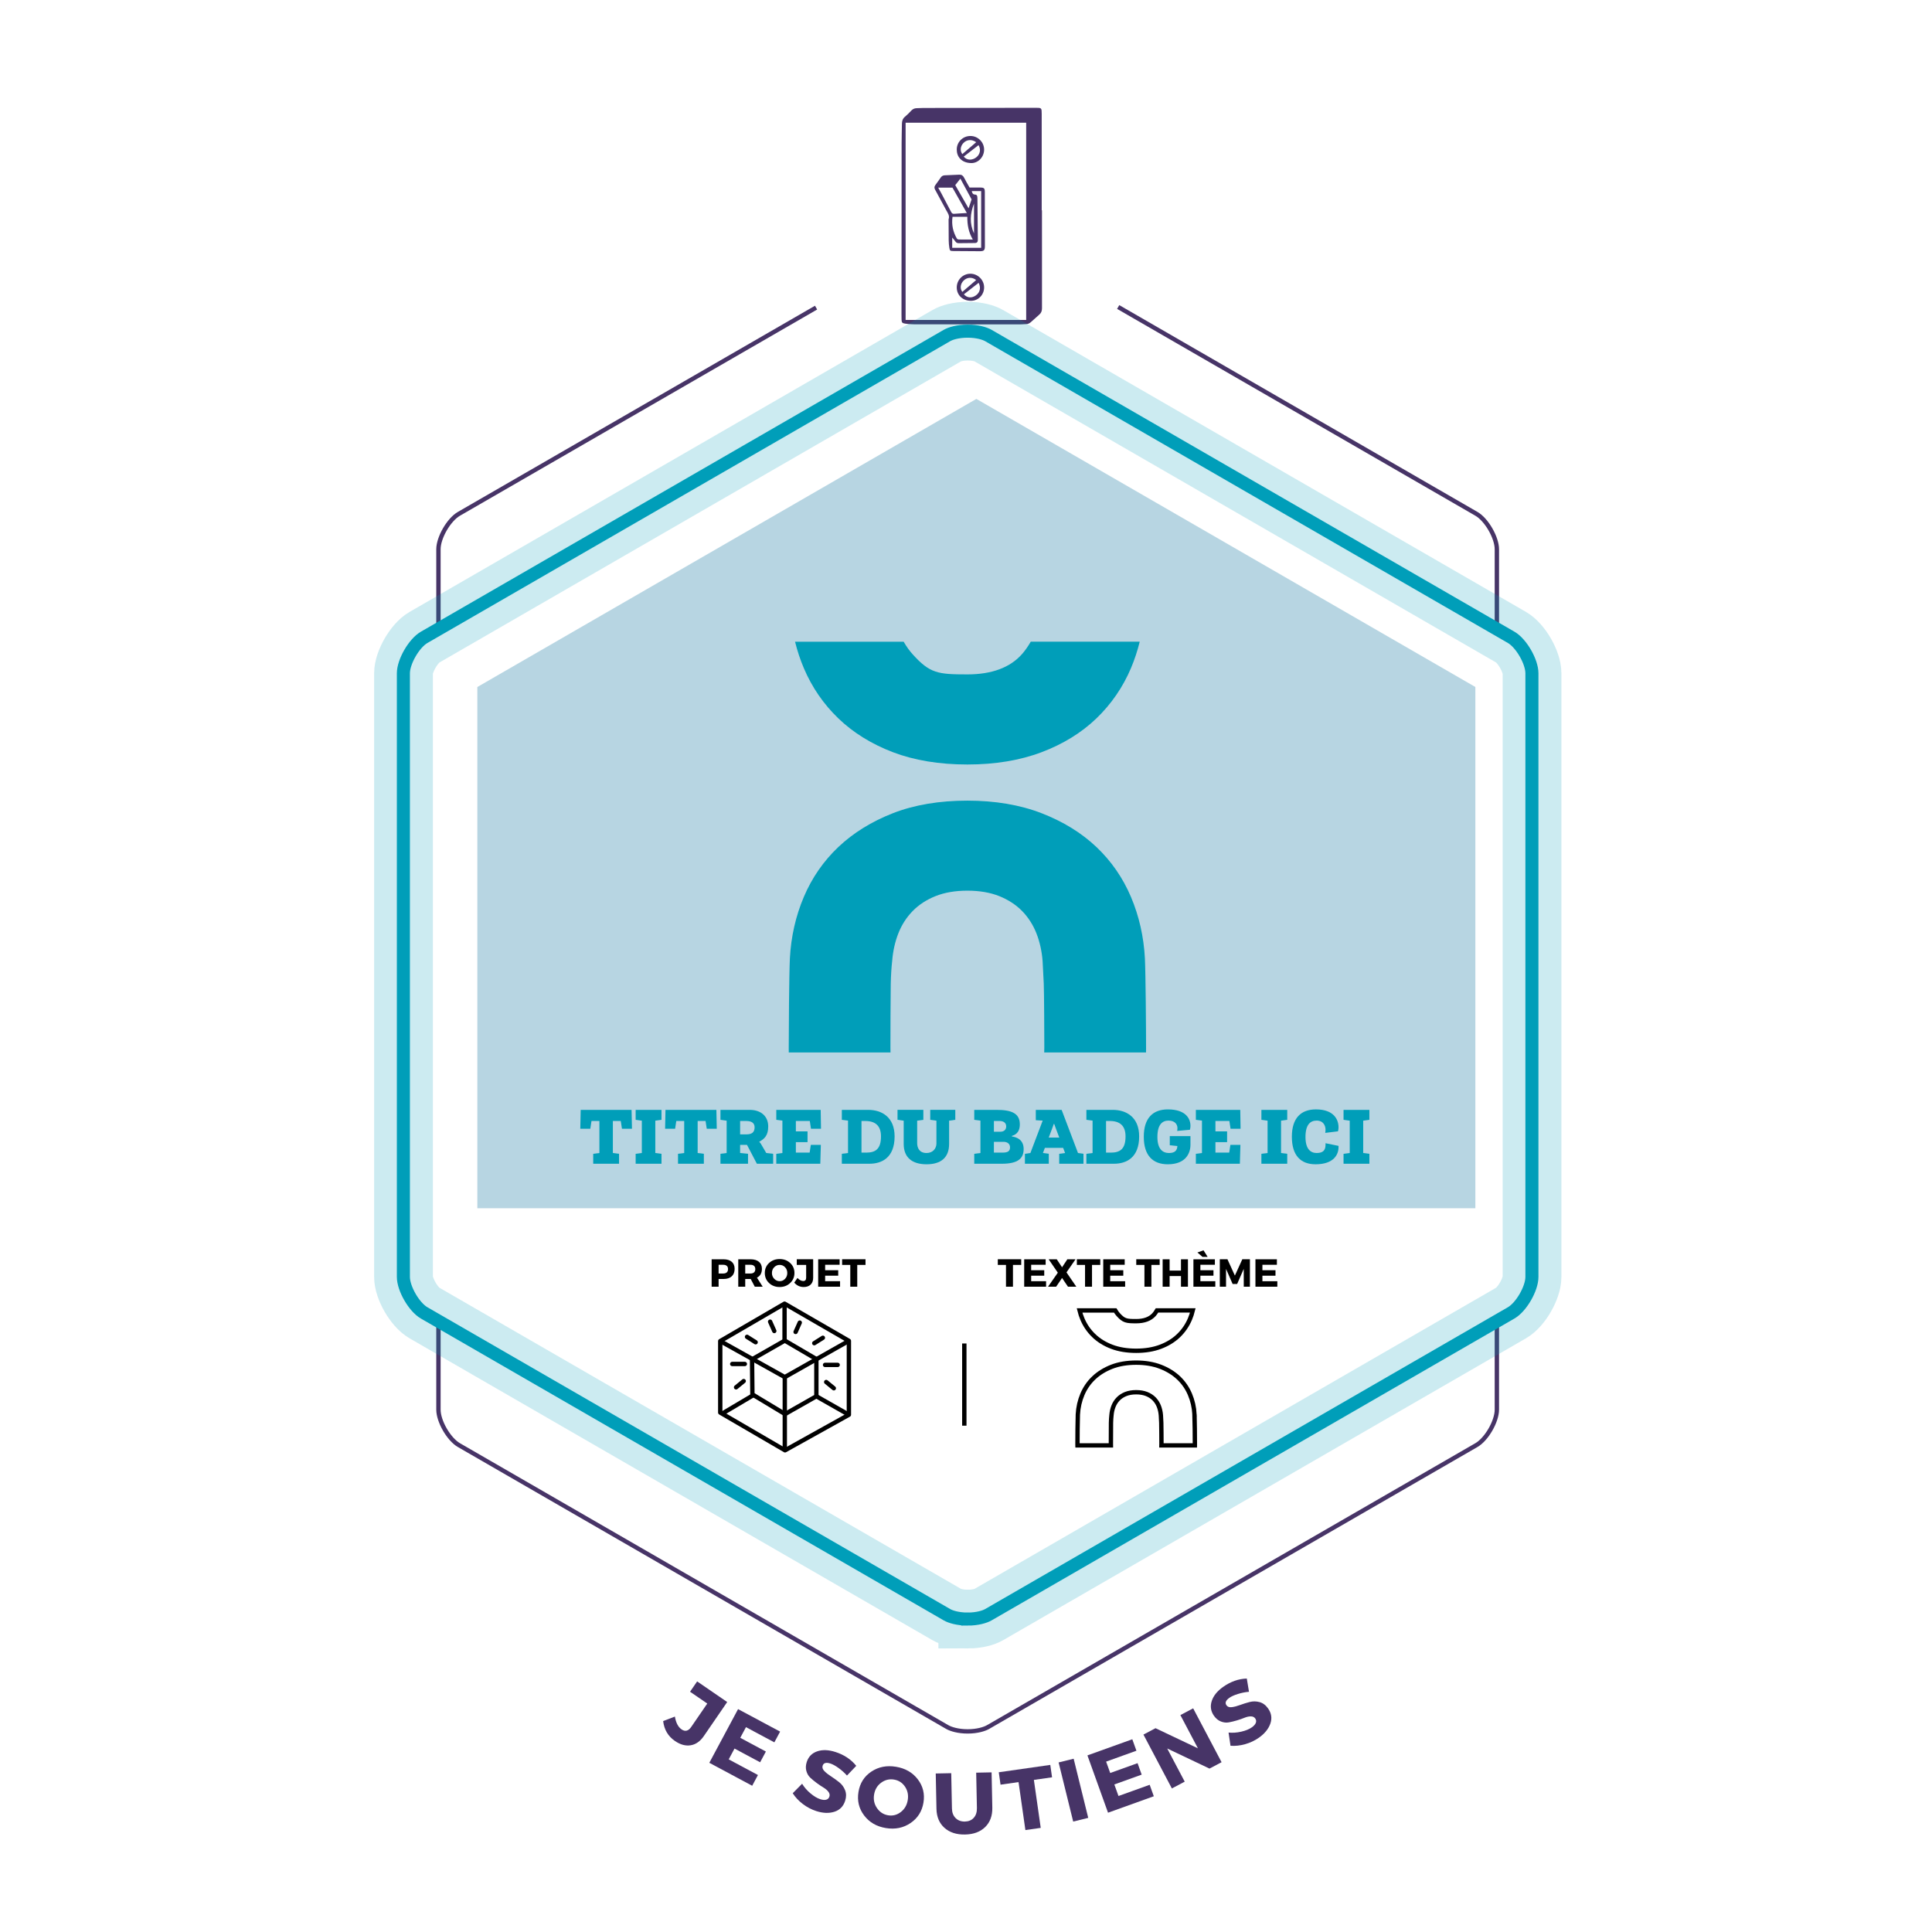 <?xml version="1.0" encoding="UTF-8" standalone="no"?>
<svg xmlns:dc="http://purl.org/dc/elements/1.1/"
  xmlns:cc="http://creativecommons.org/ns#"
  xmlns:rdf="http://www.w3.org/1999/02/22-rdf-syntax-ns#"
  xmlns:svg="http://www.w3.org/2000/svg"
  xmlns="http://www.w3.org/2000/svg"
  xmlns:xlink="http://www.w3.org/1999/xlink" version="1.1" x="0px" y="0px" width="100%" height="100%" viewBox="0 0 888.189 888.189" enable-background="new 0 0 850.394 841.89" xml:space="preserve" id="svg2303">
  <defs id="defs2307">
    <linearGradient y2="116.817" x2="420.564" y1="116.817" x1="257.767" gradientUnits="userSpaceOnUse" id="SVGID_1_">
      <stop id="stop2215" style="stop-color:#FFFFFF" offset="0" />
      <stop id="stop2217" style="stop-color:#8D7D9F" offset="0.452" />
      <stop id="stop2219" style="stop-color:#473467" offset="1" />
    </linearGradient>
    <linearGradient gradientTransform="matrix(-1,0,0,1,1066.576,0)" y2="116.817" x2="634.81" y1="116.817" x1="472.013" gradientUnits="userSpaceOnUse" id="SVGID_2_">
      <stop id="stop2224" style="stop-color:#FFFFFF" offset="0" />
      <stop id="stop2226" style="stop-color:#8D7D9F" offset="0.452" />
      <stop id="stop2228" style="stop-color:#473467" offset="1" />
    </linearGradient>
    <clipPath id="SVGID_2_-4">
      <use height="100%" width="100%" y="0" x="0" xlink:href="#SVGID_1_-0" overflow="visible" id="use122" />
    </clipPath>
    <clipPath id="SVGID_4_">
      <use height="100%" width="100%" y="0" x="0" xlink:href="#SVGID_3_" overflow="visible" id="use132" />
    </clipPath>
    <path id="SVGID_1_-0" d="m 404.664,50.394 c 1.172,3.438 3.039,6.252 4.836,8.439 l -19.805,17.313 c -3.164,-1.836 -6.135,-4.258 -8.674,-7.969 l -13.156,3.746 c 0,0 -1.5,20.816 0.125,20.816 1.625,0 20.75,-1.5 22,-1.5 1.25,0 37.625,-22.125 37.625,-22.125 l 13.875,-38 c 0,0 -0.625,-12.084 -1,-12.291 -0.375,-0.209 -36.375,17.006 -36.375,17.006 z" />
    <path id="SVGID_3_" d="m 453.475,81.825 c 1.949,-1.783 5.014,-5.445 6.551,-8.467 l 18.717,21.805 0.957,1.021 c -2.836,3.092 -6.361,5.285 -9.527,6.563 l 4.693,17.242 13.125,9.75 0.375,-10.625 c 0,0 -5.125,-47.875 -5.375,-48.25 -0.25,-0.375 -24.334,-23.75 -24.334,-23.75 0,0 -13.166,1.125 -13.166,1.5 0,0.375 -9.506,10 -9.506,10 l 5.662,19.625 z" />
    <clipPath id="SVGID_2_-4-8">
      <use id="use122-9" overflow="visible" xlink:href="#SVGID_1_-0" x="0" y="0" width="100%" height="100%" />
    </clipPath>
    <clipPath id="SVGID_4_-4">
      <use id="use132-1" overflow="visible" xlink:href="#SVGID_3_" x="0" y="0" width="100%" height="100%" />
    </clipPath>
    <path d="m 404.664,50.394 c 1.172,3.438 3.039,6.252 4.836,8.439 l -19.805,17.313 c -3.164,-1.836 -6.135,-4.258 -8.674,-7.969 l -13.156,3.746 c 0,0 -1.5,20.816 0.125,20.816 1.625,0 20.75,-1.5 22,-1.5 1.25,0 37.625,-22.125 37.625,-22.125 l 13.875,-38 c 0,0 -0.625,-12.084 -1,-12.291 -0.375,-0.209 -36.375,17.006 -36.375,17.006 z" id="path300" />
    <path d="m 453.475,81.825 c 1.949,-1.783 5.014,-5.445 6.551,-8.467 l 18.717,21.805 0.957,1.021 c -2.836,3.092 -6.361,5.285 -9.527,6.563 l 4.693,17.242 13.125,9.75 0.375,-10.625 c 0,0 -5.125,-47.875 -5.375,-48.25 -0.25,-0.375 -24.334,-23.75 -24.334,-23.75 0,0 -13.166,1.125 -13.166,1.5 0,0.375 -9.506,10 -9.506,10 l 5.662,19.625 z" id="path307" />
    <linearGradient y2="34.083" x2="419.225" y1="34.083" x1="256.428" gradientUnits="userSpaceOnUse" id="SVGID_1_-1" gradientTransform="translate(-0.529,-24.95)">
      <stop id="stop95" style="stop-color:#FFFFFF" offset="0" />
      <stop id="stop97" style="stop-color:#8D7D9F" offset="0.452" />
      <stop id="stop99" style="stop-color:#473467" offset="1" />
    </linearGradient>
    <linearGradient gradientTransform="matrix(-1,0,0,1,1066.047,-24.95)" y2="34.083" x2="636.148" y1="34.083" x1="473.352" gradientUnits="userSpaceOnUse" id="SVGID_2_-1">
      <stop id="stop104" style="stop-color:#FFFFFF" offset="0" />
      <stop id="stop106" style="stop-color:#8D7D9F" offset="0.452" />
      <stop id="stop108" style="stop-color:#473467" offset="1" />
    </linearGradient>
    <linearGradient gradientTransform="translate(-0.529,-24.95)" id="SVGID_1_-1-5" gradientUnits="userSpaceOnUse" x1="256.428" y1="34.083" x2="419.225" y2="34.083">
      <stop offset="0" style="stop-color:#FFFFFF" id="stop95-6" />
      <stop offset="0.452" style="stop-color:#8D7D9F" id="stop97-9" />
      <stop offset="1" style="stop-color:#473467" id="stop99-4" />
    </linearGradient>
    <linearGradient id="SVGID_2_-1-0" gradientUnits="userSpaceOnUse" x1="473.352" y1="34.083" x2="636.148" y2="34.083" gradientTransform="matrix(-1,0,0,1,1066.047,-24.95)">
      <stop offset="0" style="stop-color:#FFFFFF" id="stop104-4" />
      <stop offset="0.452" style="stop-color:#8D7D9F" id="stop106-9" />
      <stop offset="1" style="stop-color:#473467" id="stop108-8" />
    </linearGradient>
    <linearGradient gradientTransform="translate(0,-6)" id="SVGID_1_-6" gradientUnits="userSpaceOnUse" x1="275.5" y1="42.818" x2="438.297" y2="42.818">
      <stop offset="0" style="stop-color:#FFFFFF" id="stop111" />
      <stop offset="0.452" style="stop-color:#8D7D9F" id="stop113" />
      <stop offset="1" style="stop-color:#473467" id="stop115" />
    </linearGradient>
    <linearGradient id="SVGID_2_-2" gradientUnits="userSpaceOnUse" x1="482.625" y1="42.818" x2="645.422" y2="42.818" gradientTransform="matrix(-1,0,0,1,1094.923,-6)">
      <stop offset="0" style="stop-color:#FFFFFF" id="stop120" />
      <stop offset="0.452" style="stop-color:#8D7D9F" id="stop122" />
      <stop offset="1" style="stop-color:#473467" id="stop124" />
    </linearGradient>
    <linearGradient y2="42.818" x2="438.297" y1="42.818" x1="275.5" gradientUnits="userSpaceOnUse" id="SVGID_1_-6-5" gradientTransform="translate(0,-6)">
      <stop id="stop111-4" style="stop-color:#FFFFFF" offset="0" />
      <stop id="stop113-6" style="stop-color:#8D7D9F" offset="0.452" />
      <stop id="stop115-2" style="stop-color:#473467" offset="1" />
    </linearGradient>
    <linearGradient gradientTransform="matrix(-1,0,0,1,1094.923,-6)" y2="42.818" x2="645.422" y1="42.818" x1="482.625" gradientUnits="userSpaceOnUse" id="SVGID_2_-2-4">
      <stop id="stop120-0" style="stop-color:#FFFFFF" offset="0" />
      <stop id="stop122-0" style="stop-color:#8D7D9F" offset="0.452" />
      <stop id="stop124-0" style="stop-color:#473467" offset="1" />
    </linearGradient>
  </defs>
  <g id="layer26" style="display:inline">
    <g transform="translate(17.858,36)" style="display:inline" id="texte_posture">
      <g id="g22">
        <path id="path2" d="m 316.454,746.466 -10.729,15.632 c -1.675,2.441 -3.689,3.855 -6.043,4.246 -2.354,0.39 -4.773,-0.269 -7.258,-1.974 -3.144,-2.158 -4.948,-5.208 -5.412,-9.149 l 5.397,-2.068 c 0.472,2.848 1.5,4.814 3.083,5.9 1.648,1.132 3.122,0.752 4.42,-1.139 l 7.379,-10.751 -7.915,-5.433 3.26,-4.749 z" fill="#473467" />
        <path id="path4" d="m 338.131,765.004 -13.047,-6.986 -2.625,4.9 11.777,6.309 -2.644,4.936 -11.777,-6.307 -2.663,4.971 13.435,7.195 -2.644,4.938 -19.711,-10.558 13.219,-24.683 19.323,10.35 z" fill="#473467" />
        <path id="path6" d="m 366.232,769.438 c 3.984,1.286 7.167,3.406 9.548,6.361 l -4.259,4.467 c -1.134,-1.262 -2.416,-2.412 -3.847,-3.448 -1.431,-1.036 -2.691,-1.731 -3.782,-2.083 -1.955,-0.631 -3.141,-0.299 -3.559,0.995 -0.27,0.837 -0.006,1.665 0.796,2.484 0.8,0.819 1.832,1.636 3.097,2.45 1.264,0.814 2.504,1.705 3.719,2.672 1.215,0.967 2.116,2.189 2.704,3.668 0.587,1.479 0.595,3.106 0.021,4.883 -0.828,2.563 -2.476,4.238 -4.943,5.023 -2.468,0.787 -5.249,0.681 -8.346,-0.318 -2.207,-0.713 -4.268,-1.799 -6.178,-3.256 -1.912,-1.458 -3.454,-3.104 -4.626,-4.94 l 4.31,-4.366 c 0.968,1.602 2.245,3.071 3.83,4.409 1.586,1.339 3.089,2.237 4.51,2.696 1.091,0.352 2.005,0.43 2.741,0.233 0.736,-0.197 1.228,-0.676 1.473,-1.438 0.237,-0.735 0.087,-1.464 -0.45,-2.185 -0.539,-0.72 -1.289,-1.367 -2.252,-1.945 -0.963,-0.576 -1.987,-1.265 -3.074,-2.064 -1.087,-0.799 -2.073,-1.607 -2.957,-2.426 -0.886,-0.818 -1.507,-1.866 -1.864,-3.145 -0.358,-1.278 -0.3,-2.653 0.176,-4.125 0.786,-2.437 2.386,-4.07 4.798,-4.903 2.412,-0.832 5.217,-0.733 8.414,0.301 z" fill="#473467" />
        <path id="path8" d="m 394.035,776.225 c 4.289,0.707 7.634,2.631 10.035,5.77 2.4,3.141 3.271,6.709 2.611,10.709 -0.664,4.025 -2.647,7.158 -5.948,9.396 -3.303,2.239 -7.084,3.007 -11.347,2.304 -4.263,-0.703 -7.592,-2.638 -9.988,-5.804 -2.397,-3.165 -3.261,-6.773 -2.593,-10.826 0.664,-4.025 2.637,-7.132 5.916,-9.32 3.281,-2.19 7.052,-2.933 11.314,-2.229 z m -0.89,5.892 c -2.158,-0.355 -4.129,0.124 -5.913,1.438 -1.784,1.314 -2.867,3.129 -3.249,5.443 -0.382,2.316 0.065,4.396 1.342,6.242 1.277,1.846 2.98,2.943 5.111,3.296 2.132,0.352 4.071,-0.146 5.82,-1.493 1.749,-1.346 2.815,-3.177 3.197,-5.492 0.382,-2.314 -0.042,-4.379 -1.27,-6.189 -1.228,-1.811 -2.908,-2.893 -5.038,-3.245 z" fill="#473467" />
        <path id="path10" d="m 438.002,778.799 0.33,16.236 c 0.075,3.706 -1.012,6.669 -3.26,8.889 -2.249,2.219 -5.333,3.369 -9.252,3.448 -3.946,0.08 -7.107,-0.942 -9.484,-3.067 -2.377,-2.126 -3.603,-5.041 -3.679,-8.748 l -0.33,-16.236 7.119,-0.145 0.33,16.236 c 0.038,1.867 0.607,3.342 1.71,4.426 1.103,1.086 2.52,1.609 4.253,1.574 1.706,-0.035 3.062,-0.608 4.065,-1.723 1.004,-1.113 1.487,-2.617 1.449,-4.51 l -0.33,-16.237 z" fill="#473467" />
        <path id="path12" d="m 465.797,781.073 -8.355,1.193 3.149,22.056 -7.048,1.007 -3.15,-22.056 -8.276,1.182 -0.813,-5.702 23.68,-3.382 z" fill="#473467" />
        <path id="path14" d="m 482.428,799.72 -6.913,1.704 -6.7,-27.187 6.913,-1.704 z" fill="#473467" />
        <path id="path16" d="m 504.584,768.854 -13.928,5.006 1.881,5.232 12.572,-4.52 1.895,5.271 -12.573,4.519 1.908,5.308 14.342,-5.155 1.894,5.271 -21.042,7.563 -9.471,-26.35 20.628,-7.414 z" fill="#473467" />
        <path id="path18" d="m 543.733,774.131 -5.555,2.932 -19.437,-9.237 8.046,15.247 -5.908,3.118 -13.067,-24.764 5.554,-2.931 19.491,9.253 -8.064,-15.282 5.873,-3.1 z" fill="#473467" />
        <path id="path20" d="m 544.503,739.469 c 3.423,-2.41 7.03,-3.68 10.822,-3.806 l 1.011,6.089 c -1.691,0.146 -3.38,0.48 -5.068,1 -1.688,0.521 -3.002,1.111 -3.939,1.771 -1.679,1.182 -2.127,2.329 -1.344,3.441 0.507,0.719 1.328,1.006 2.464,0.857 1.136,-0.146 2.408,-0.48 3.819,-1.002 1.411,-0.52 2.868,-0.975 4.371,-1.365 1.503,-0.389 3.021,-0.374 4.557,0.045 1.535,0.42 2.84,1.393 3.914,2.918 1.551,2.203 1.898,4.527 1.044,6.971 -0.855,2.445 -2.613,4.604 -5.272,6.477 -1.897,1.336 -4.003,2.33 -6.316,2.98 -2.314,0.651 -4.557,0.894 -6.729,0.727 l -0.898,-6.069 c 1.861,0.189 3.804,0.053 5.826,-0.409 2.023,-0.463 3.645,-1.123 4.866,-1.983 0.937,-0.66 1.549,-1.343 1.834,-2.05 0.285,-0.707 0.197,-1.387 -0.263,-2.041 -0.445,-0.633 -1.118,-0.949 -2.017,-0.953 -0.899,-0.002 -1.868,0.207 -2.908,0.629 -1.04,0.424 -2.206,0.828 -3.498,1.217 -1.292,0.388 -2.531,0.689 -3.717,0.904 -1.186,0.216 -2.396,0.082 -3.634,-0.401 -1.236,-0.481 -2.3,-1.356 -3.19,-2.62 -1.474,-2.094 -1.818,-4.354 -1.033,-6.783 0.784,-2.429 2.55,-4.611 5.298,-6.544 z" fill="#473467" />
      </g>
    </g>
  </g>
  <!-- <g id="layer1" style="display:inline">
    <g id="filet_3_posture" style="display:inline;fill:#ffffff;stroke:none" transform="translate(17.858,36)">
      <path fill="none" stroke="#009eb9" stroke-width="6" stroke-miterlimit="10" d="m 426.997,708.33 c -4.464,0 -7.848,-1.037 -9.525,-2.008 L 177.125,567.563 c -4.631,-2.679 -9.536,-11.168 -9.536,-16.518 V 273.524 c 0,-5.35 4.905,-13.84 9.536,-16.514 L 417.464,118.251 c 1.678,-0.971 5.063,-2.007 9.533,-2.007 4.47,0 7.855,1.036 9.532,2.003 l 240.343,138.759 c 4.636,2.678 9.533,11.168 9.533,16.518 v 277.521 c 0,5.35 -4.897,13.839 -9.533,16.514 L 436.537,706.318 c -1.684,0.975 -5.069,2.012 -9.54,2.012 z" id="path136-7" style="fill:#ffffff;stroke:none" />
    </g>
  </g> -->
  <g id="layer25" style="display:inline">
    <g id="filet_separation_theme" style="display:inline" transform="translate(17.858,36)">
      <line fill="none" stroke="#000000" stroke-width="2" stroke-miterlimit="10" x1="425.464" y1="581.634" x2="425.464" y2="619.417" id="line25" />
    </g>
  </g>
  <g id="layer24" style="display:inline">
    <g id="picto_theme" style="display:inline" transform="translate(17.858,36)">
      <g id="g32">
        <path fill="none" stroke="#000000" stroke-width="2" stroke-miterlimit="10" d="m 484.989,578.031 c 2.246,2.157 5.02,3.875 8.242,5.102 3.221,1.229 7.002,1.853 11.238,1.853 4.178,0 7.945,-0.623 11.193,-1.853 3.25,-1.227 6.039,-2.943 8.285,-5.102 2.249,-2.159 4.01,-4.719 5.231,-7.604 0.534,-1.265 0.978,-2.605 1.321,-3.992 H 514.04 c -0.434,0.747 -0.871,1.367 -1.334,1.889 -1.795,2.023 -4.565,3.05 -8.236,3.05 -4.46,0 -5.666,-0.149 -8.277,-3.048 -0.473,-0.521 -0.906,-1.125 -1.354,-1.891 h -16.404 c 0.342,1.382 0.787,2.724 1.326,3.991 1.221,2.889 2.98,5.448 5.228,7.605 z" id="path28" />
        <path fill="none" stroke="#000000" stroke-width="2" stroke-miterlimit="10" d="m 531.284,614.272 c -0.172,-3.267 -0.881,-6.391 -2.105,-9.282 -1.221,-2.881 -2.98,-5.422 -5.229,-7.551 -2.245,-2.127 -5.034,-3.843 -8.288,-5.102 -3.252,-1.256 -7.018,-1.894 -11.191,-1.894 -4.231,0 -8.013,0.638 -11.236,1.893 -3.225,1.26 -6,2.977 -8.246,5.103 -2.247,2.127 -4.006,4.668 -5.227,7.551 -1.226,2.889 -1.935,6.011 -2.107,9.284 -0.119,2.587 -0.172,10.858 -0.172,13.566 0,0.202 0.002,0.393 0.006,0.587 l 0.001,0.061 h 15.365 l -0.001,-0.116 c -0.004,-0.233 -0.008,-0.467 -0.008,-0.709 0,-1.283 0.014,-8.247 0.045,-9.537 0.031,-1.337 0.103,-2.471 0.217,-3.463 0.117,-1.493 0.433,-2.904 0.936,-4.181 0.506,-1.28 1.231,-2.41 2.16,-3.358 0.926,-0.949 2.09,-1.709 3.453,-2.256 1.365,-0.546 2.984,-0.823 4.814,-0.823 1.828,0 3.448,0.277 4.813,0.823 1.361,0.546 2.525,1.306 3.457,2.255 0.925,0.951 1.65,2.08 2.156,3.358 0.501,1.276 0.816,2.687 0.936,4.194 0.059,1.02 0.117,2.163 0.176,3.441 0.057,1.296 0.084,8.262 0.084,9.546 0,0.212 -0.006,0.418 -0.012,0.624 -0.002,0.066 -0.004,0.133 -0.006,0.201 h 15.379 l 0.002,-0.078 c 0.003,-0.187 0.006,-0.373 0.006,-0.569 -0.002,-2.909 -0.063,-11.034 -0.178,-13.568 z" id="path30" />
      </g>
    </g>
  </g>
  <g id="layer23" style="display:inline">
    <g id="texte_picto_theme" style="display:inline" transform="translate(17.858,36)">
      <g id="g55">
        <path d="m 451.623,545.505 h -3.798 v 10.026 h -3.204 v -10.026 h -3.762 v -2.593 h 10.764 z" id="path35" />
        <path d="m 462.855,545.451 h -6.66 v 2.502 h 6.012 v 2.52 h -6.012 v 2.538 h 6.857 v 2.521 H 452.99 v -12.601 h 9.864 v 2.52 z" id="path37" />
        <path d="m 472.432,548.943 4.518,6.588 h -3.834 l -2.718,-4.015 -2.718,4.015 h -3.727 l 4.5,-6.444 -4.212,-6.156 h 3.726 l 2.431,3.672 2.43,-3.672 h 3.763 z" id="path39" />
        <path d="m 487.965,545.505 h -3.798 v 10.026 h -3.204 v -10.026 h -3.762 v -2.593 h 10.764 z" id="path41" />
        <path d="m 499.197,545.451 h -6.66 v 2.502 h 6.012 v 2.52 h -6.012 v 2.538 h 6.857 v 2.521 h -10.062 v -12.601 h 9.864 v 2.52 z" id="path43" />
        <path d="m 515.271,545.505 h -3.799 v 10.026 h -3.203 v -10.026 h -3.763 v -2.593 h 10.765 z" id="path45" />
        <path d="m 528.268,555.531 h -3.205 v -4.896 h -5.22 v 4.896 h -3.204 V 542.93 h 3.204 v 5.185 h 5.22 v -5.185 h 3.205 z" id="path47" />
        <path d="m 540.65,545.451 h -6.66 v 2.502 h 6.013 v 2.52 h -6.013 v 2.538 h 6.858 v 2.521 h -10.062 v -12.601 h 9.863 v 2.52 z m -3.311,-3.619 h -2.376 l -2.34,-2.033 2.808,-0.99 z" id="path49" />
        <path d="m 556.761,555.531 h -2.826 l -0.019,-8.19 -3.023,6.931 h -2.088 l -3.023,-6.931 v 8.19 h -2.863 v -12.619 h 3.511 l 3.42,7.507 3.42,-7.507 h 3.492 v 12.619 z" id="path51" />
        <path d="m 569.162,545.451 h -6.66 v 2.502 h 6.013 v 2.52 h -6.013 v 2.538 h 6.858 v 2.521 h -10.062 v -12.601 h 9.863 v 2.52 z" id="path53" />
      </g>
    </g>
  </g>
  <g id="layer22" style="display:inline">
    <g id="picto_categorie" style="display:inline" transform="translate(17.858,36)">
      <g id="g88">
        <polygon fill="none" stroke="#000000" stroke-width="2" stroke-linejoin="round" stroke-miterlimit="10" points="313.257,580.528 313.257,613.399 343.04,630.743 372.395,614.399 372.395,580.421 342.825,563.325 " id="polygon58" />
        <polyline fill="none" stroke="#000000" stroke-width="2" stroke-linejoin="round" stroke-miterlimit="10" points="    313.257,580.528 342.933,597.087 372.395,580.421   " id="polyline60" />
        <polygon fill="none" stroke="#000000" stroke-width="2" stroke-linejoin="round" stroke-miterlimit="10" points="328.04,605.045 327.88,588.915 342.933,580.313 357.449,588.808 357.449,605.904 343.04,614.076 " id="polygon62" />
        <line fill="none" stroke="#000000" stroke-width="2" stroke-linejoin="round" stroke-miterlimit="10" x1="342.933" y1="597.087" x2="342.933" y2="630.851" id="line64" />
        <line fill="none" stroke="#000000" stroke-width="2" stroke-linejoin="round" stroke-miterlimit="10" x1="342.825" y1="563.325" x2="342.825" y2="580.313" id="line66" />
        <line fill="none" stroke="#000000" stroke-width="2" stroke-linejoin="round" stroke-miterlimit="10" x1="372.395" y1="614.399" x2="357.449" y2="605.904" id="line68" />
        <line fill="none" stroke="#000000" stroke-width="2" stroke-linejoin="round" stroke-miterlimit="10" x1="328.31" y1="605.475" x2="313.794" y2="614.076" id="line70" />
        <line fill="none" stroke="#000000" stroke-width="2" stroke-linecap="round" stroke-linejoin="round" stroke-miterlimit="10" x1="356.481" y1="581.497" x2="360.436" y2="579.008" id="line72" />
        <line fill="none" stroke="#000000" stroke-width="2" stroke-linecap="round" stroke-linejoin="round" stroke-miterlimit="10" x1="361.442" y1="591.48" x2="367.239" y2="591.48" id="line74" />
        <line fill="none" stroke="#000000" stroke-width="2" stroke-linecap="round" stroke-linejoin="round" stroke-miterlimit="10" x1="361.965" y1="599.346" x2="365.468" y2="602.216" id="line76" />
        <line fill="none" stroke="#000000" stroke-width="2" stroke-linecap="round" stroke-linejoin="round" stroke-miterlimit="10" x1="349.814" y1="572.034" x2="347.902" y2="576.33" id="line78" />
        <line fill="none" stroke="#000000" stroke-width="2" stroke-linecap="round" stroke-linejoin="round" stroke-miterlimit="10" x1="329.522" y1="581.066" x2="325.567" y2="578.577" id="line80" />
        <line fill="none" stroke="#000000" stroke-width="2" stroke-linecap="round" stroke-linejoin="round" stroke-miterlimit="10" x1="324.562" y1="591.05" x2="318.765" y2="591.05" id="line82" />
        <line fill="none" stroke="#000000" stroke-width="2" stroke-linecap="round" stroke-linejoin="round" stroke-miterlimit="10" x1="324.038" y1="598.915" x2="320.536" y2="601.786" id="line84" />
        <line fill="none" stroke="#000000" stroke-width="2" stroke-linecap="round" stroke-linejoin="round" stroke-miterlimit="10" x1="336.188" y1="571.604" x2="338.101" y2="575.899" id="line86" />
      </g>
    </g>
  </g>
  <g id="layer21" style="display:inline">
    <g id="texte_picto_categorie" style="display:inline" transform="translate(17.858,36)">
      <g id="g103-2">
        <path d="m 309.299,542.931 h 5.49 c 1.608,0 2.856,0.382 3.744,1.144 0.888,0.762 1.332,1.845 1.332,3.248 0,1.477 -0.444,2.623 -1.332,3.438 -0.888,0.816 -2.136,1.224 -3.744,1.224 h -2.286 v 3.547 h -3.204 z m 3.204,2.52 v 4.014 h 2.124 c 0.708,0 1.254,-0.174 1.638,-0.521 0.384,-0.349 0.576,-0.853 0.576,-1.513 0,-0.647 -0.192,-1.14 -0.576,-1.476 -0.384,-0.336 -0.93,-0.504 -1.638,-0.504 z" id="path91-6" />
        <path d="m 329.135,555.531 -1.872,-3.547 h -0.09 -2.43 v 3.547 h -3.204 V 542.93 h 5.634 c 1.668,0 2.958,0.382 3.87,1.144 0.912,0.762 1.368,1.845 1.368,3.248 0,1.944 -0.762,3.295 -2.286,4.051 l 2.646,4.158 z m -4.392,-6.066 h 2.43 c 0.696,0 1.236,-0.174 1.62,-0.521 0.384,-0.349 0.576,-0.853 0.576,-1.513 0,-0.647 -0.192,-1.14 -0.576,-1.476 -0.384,-0.336 -0.924,-0.504 -1.62,-0.504 h -2.43 z" id="path93-2" />
        <path d="m 340.547,542.822 c 1.956,0 3.582,0.609 4.878,1.828 1.296,1.217 1.944,2.738 1.944,4.563 0,1.836 -0.651,3.372 -1.953,4.607 -1.302,1.236 -2.925,1.854 -4.869,1.854 -1.944,0 -3.564,-0.614 -4.86,-1.845 -1.296,-1.231 -1.944,-2.77 -1.944,-4.617 0,-1.836 0.648,-3.359 1.944,-4.572 1.296,-1.211 2.916,-1.818 4.86,-1.818 z m 0.036,2.683 c -0.984,0 -1.824,0.356 -2.52,1.071 -0.696,0.714 -1.044,1.599 -1.044,2.654 0,1.057 0.351,1.947 1.053,2.674 0.702,0.726 1.539,1.088 2.511,1.088 0.972,0 1.797,-0.362 2.475,-1.088 0.678,-0.727 1.017,-1.617 1.017,-2.674 0,-1.056 -0.339,-1.94 -1.017,-2.654 -0.678,-0.715 -1.503,-1.071 -2.475,-1.071 z" id="path95-3" />
        <path d="m 355.973,542.912 v 8.533 c 0,1.332 -0.387,2.369 -1.161,3.113 -0.774,0.744 -1.839,1.116 -3.195,1.116 -1.716,0 -3.162,-0.672 -4.338,-2.017 l 1.476,-2.142 c 0.9,0.937 1.782,1.404 2.646,1.404 0.9,0 1.35,-0.517 1.35,-1.548 v -5.868 h -4.32 v -2.593 h 7.542 z" id="path97-4" />
        <path d="m 368.141,545.451 h -6.66 v 2.502 h 6.012 v 2.52 h -6.012 v 2.538 h 6.858 v 2.521 h -10.062 v -12.601 h 9.864 z" id="path99-4" />
        <path d="m 380.039,545.505 h -3.798 v 10.026 h -3.204 v -10.026 h -3.762 v -2.593 h 10.764 z" id="path101-7" />
      </g>
    </g>
  </g>
  <g id="layer20" style="display:inline">
    <g id="fond_categorie" style="display:inline" transform="translate(17.858,36)">
      <polygon fill="#b7d5e2" points="660.405,519.469 660.405,279.831 431,147.388 201.589,279.837 201.589,519.469 " id="polygon106" />
    </g>
  </g>
  <g id="layer19" style="display:inline">
    <g id="picto_posture" style="display:inline" transform="translate(17.858,36)">
      <g id="g121">
        <g id="g119">
          <g id="g117">
            <path fill="#473467" d="m 461.16,60.687 c 0,15.014 -0.006,30.028 0.011,45.043 0.001,1.178 -0.343,2.128 -1.239,2.902 -1.297,1.123 -2.57,2.274 -3.843,3.426 -0.622,0.563 -1.315,0.916 -2.175,0.938 -0.951,0.024 -1.902,0.133 -2.854,0.133 -16.35,-0.004 -32.698,-0.012 -49.047,-0.045 -1.281,-0.002 -2.571,-0.133 -3.839,-0.322 -1.273,-0.19 -1.512,-0.527 -1.563,-1.796 -0.033,-0.81 -0.031,-1.62 -0.031,-2.431 0.016,-26.264 0.028,-52.527 0.057,-78.79 0.002,-2.956 0.111,-5.909 0.141,-8.864 0.014,-1.301 0.365,-2.375 1.431,-3.246 1.03,-0.842 1.955,-1.818 2.87,-2.787 0.665,-0.705 1.441,-1.07 2.389,-1.107 1.047,-0.043 2.096,-0.1 3.143,-0.102 17.208,-0.031 34.414,-0.056 51.621,-0.076 2.752,-0.004 2.801,0.027 2.804,2.796 0.013,14.776 0.005,29.552 0.005,44.329 0.039,-0.001 0.079,-0.001 0.119,-0.001 z m -7.254,50.392 c 0,-30.33 0,-60.42 0,-90.66 -18.584,0 -37.051,0 -55.434,0 0,30.232 0,60.414 0,90.66 18.569,0 36.939,0 55.434,0 z" id="path109" />
            <path fill="#473467" d="m 427.873,50.22 c 1.691,0 3.357,-0.012 5.022,0.002 1.647,0.015 1.989,0.36 1.993,2.035 0.018,8.293 0.032,16.586 0.039,24.877 0.002,1.92 -0.411,2.357 -2.357,2.357 -4.051,-0.002 -8.102,-0.037 -12.152,-0.082 -1.486,-0.018 -1.641,-0.137 -1.854,-1.574 -0.162,-1.08 -0.262,-2.178 -0.278,-3.268 -0.048,-3.193 -0.04,-6.386 -0.054,-9.578 0,-0.049 -0.016,-0.102 0,-0.143 0.604,-1.652 -0.357,-2.882 -1.085,-4.203 -1.724,-3.128 -3.384,-6.291 -5.099,-9.422 -0.412,-0.754 -0.453,-1.394 0.082,-2.107 0.887,-1.18 1.708,-2.408 2.571,-3.607 0.446,-0.621 1.067,-0.891 1.841,-0.914 2.19,-0.072 4.381,-0.165 6.569,-0.282 1.092,-0.06 1.757,0.401 2.247,1.38 0.765,1.529 1.656,2.996 2.515,4.529 z m -1.256,11.709 c -2.271,-4.021 -4.461,-7.895 -6.591,-11.668 -2.235,0 -4.312,0 -6.583,0 0.517,0.918 0.968,1.684 1.383,2.467 1.517,2.859 3.027,5.723 4.523,8.594 0.303,0.58 0.593,1.04 1.383,0.975 1.887,-0.155 3.778,-0.24 5.885,-0.368 z m 2.27,-10.086 c 0.191,0.996 0.549,1.59 1.568,1.605 0.601,0.01 0.93,0.43 0.982,1.033 0.027,0.332 0.052,0.664 0.055,0.998 0.064,6.141 0.126,12.283 0.186,18.425 0.003,0.237 0.003,0.478 -0.025,0.712 -0.084,0.717 -0.455,1.105 -1.219,1.109 -2.523,0.015 -5.047,0.048 -7.57,0.077 -0.67,0.009 -1.156,-0.237 -1.541,-0.829 -0.398,-0.616 -0.924,-1.151 -1.43,-1.763 0,1.626 0,3.165 0,4.722 4.488,0 8.842,0 13.313,0 0,-8.74 0,-17.376 0,-26.09 -1.439,0.001 -2.806,0.001 -4.319,0.001 z m 0.486,22.273 c -2.008,-3.38 -2.572,-6.935 -2.533,-10.459 -2.359,0 -4.537,0 -6.797,0 -0.527,3.648 0.237,6.904 1.959,9.961 0.146,0.258 0.609,0.469 0.932,0.475 2.037,0.043 4.078,0.023 6.439,0.023 z m -8.08,-25.013 c 2.055,3.584 4.047,7.057 6.121,10.67 0.516,-1.529 0.979,-2.902 1.386,-4.105 -1.745,-3.234 -3.407,-6.311 -5.152,-9.544 -0.849,1.074 -1.627,2.059 -2.355,2.979 z m 8.629,8.492 c -1.801,4.578 -2.121,9.149 0,13.727 0,-4.577 0,-9.151 0,-13.727 z" id="path111" />
            <path fill="#473467" d="m 421.984,32.7 c 0.027,-3.469 2.832,-6.206 6.336,-6.184 3.442,0.021 6.275,2.886 6.244,6.314 -0.029,3.377 -2.754,6.262 -6.056,6.141 -4.42,-0.158 -6.553,-2.968 -6.524,-6.271 z m 3.209,3.303 c 1.594,1.936 4.154,1.646 5.846,0.268 1.713,-1.396 2.133,-3.596 0.959,-5.545 -2.248,1.744 -4.484,3.477 -6.805,5.277 z m 5.728,-6.63 c -2.032,-1.444 -4.376,-1.237 -5.908,0.406 -1.396,1.497 -1.61,3.571 -0.457,5.058" id="path113" />
            <path fill="#473467" d="m 428.57,102.295 c -3.771,0.026 -6.535,-2.515 -6.584,-6.05 -0.048,-3.534 2.768,-6.408 6.277,-6.408 3.424,0 6.293,2.86 6.301,6.282 0.008,3.403 -2.66,6.152 -5.994,6.176 z m 3.473,-8.271 c -2.33,1.816 -4.555,3.549 -6.785,5.287 1.508,1.691 3.598,1.85 5.52,0.496 1.883,-1.324 2.421,-3.538 1.265,-5.783 z m -1.137,-1.281 c -1.846,-1.463 -4.118,-1.342 -5.736,0.225 -1.535,1.486 -1.818,3.693 -0.623,5.219 2.116,-1.811 4.229,-3.622 6.359,-5.444 z" id="path115" />
          </g>
        </g>
      </g>
    </g>
  </g>
  <g id="layer18" style="display:inline">
    <g id="filet_1_categorie" style="display:inline" transform="translate(17.858,36)">
      <g id="g128-9">
        <path fill="none" stroke="#473467" stroke-width="2" stroke-miterlimit="10" d="M 357.31,105.421 193.113,200.22 c -4.66,2.69 -9.407,10.912 -9.407,16.289 v 36.703" id="path124-7" />
        <path fill="none" stroke="#473467" stroke-width="2" stroke-miterlimit="10" d="m 670.288,253.206 v -36.697 c 0,-5.379 -4.746,-13.602 -9.404,-16.293 l -164.686,-95.08" id="path126-0" />
      </g>
      <path fill="none" stroke="#473467" stroke-width="2" stroke-miterlimit="10" d="m 183.706,571.355 v 40.705 c 0,5.376 4.747,13.599 9.407,16.294 L 417.6,757.958 c 1.679,0.971 5.028,2.008 9.397,2.008 4.373,0 7.729,-1.037 9.411,-2.012 L 660.884,628.35 c 4.658,-2.687 9.404,-10.908 9.404,-16.29 v -41.672" id="path130-6" />
    </g>
  </g>
  <g id="layer17" style="display:inline">
    <g id="filet_2_categorie" style="display:inline" transform="translate(17.858,36)">
      <path opacity="0.2" fill="none" stroke="#009eb9" stroke-width="27" stroke-miterlimit="10" d="m 427.05,708.329 c -4.464,0 -7.848,-1.034 -9.525,-2.005 L 177.178,567.563 c -4.631,-2.677 -9.536,-11.168 -9.536,-16.518 V 273.524 c 0,-5.35 4.905,-13.838 9.536,-16.514 L 417.517,118.25 c 1.678,-0.971 5.063,-2.006 9.533,-2.006 4.47,0 7.855,1.035 9.532,2.002 l 240.343,138.76 c 4.636,2.68 9.533,11.168 9.533,16.518 v 277.521 c 0,5.35 -4.897,13.841 -9.533,16.514 L 436.59,706.32 c -1.685,0.975 -5.069,2.009 -9.54,2.009 z" id="path133" />
    </g>
  </g>

  <g id="layer16" style="display:inline">
    <g id="filet_3_posture" style="display:inline" transform="translate(17.858,36)">
      <path fill="none" stroke="#009eb9" stroke-width="6" stroke-miterlimit="10" d="m 426.997,708.33 c -4.464,0 -7.848,-1.037 -9.525,-2.008 L 177.125,567.563 c -4.631,-2.679 -9.536,-11.168 -9.536,-16.518 V 273.524 c 0,-5.35 4.905,-13.84 9.536,-16.514 L 417.464,118.251 c 1.678,-0.971 5.063,-2.007 9.533,-2.007 4.47,0 7.855,1.036 9.532,2.003 l 240.343,138.759 c 4.636,2.678 9.533,11.168 9.533,16.518 v 277.521 c 0,5.35 -4.897,13.839 -9.533,16.514 L 436.537,706.318 c -1.684,0.975 -5.069,2.012 -9.54,2.012 z" id="path136-7-7" />
    </g>
  </g>
  <g id="layer15" style="display:inline">
    <g id="texte_titre_badge" style="display:inline" transform="translate(17.858,36)">
      <g id="g174">
        <path fill="#009eb9" d="m 263.891,494.068 2.844,0.36 V 499 h -11.879 v -4.571 l 2.844,-0.36 v -14.722 h -3.636 l -0.539,3.563 h -4.607 l 0.18,-8.675 h 23.396 l 0.181,8.675 h -4.607 l -0.54,-3.563 h -3.636 v 14.721 z" id="path144" />
        <path fill="#009eb9" d="m 274.368,499 v -4.571 l 2.844,-0.36 v -14.866 l -2.844,-0.396 v -4.571 h 11.879 v 4.571 l -2.844,0.396 v 14.866 l 2.844,0.36 V 499 Z" id="path146" />
        <path fill="#009eb9" d="m 302.878,494.068 2.844,0.36 V 499 h -11.879 v -4.571 l 2.844,-0.36 v -14.722 h -3.636 l -0.539,3.563 h -4.607 l 0.18,-8.675 h 23.396 l 0.181,8.675 h -4.607 l -0.54,-3.563 h -3.636 v 14.721 z" id="path148" />
        <path fill="#009eb9" d="m 330.094,499 -4.536,-8.675 h -3.167 v 3.743 l 3.635,0.36 V 499 h -12.67 v -4.571 l 2.844,-0.36 v -14.866 l -2.844,-0.396 v -4.571 h 13.462 c 5.04,0 8.495,2.844 8.495,7.631 0,4.067 -1.691,5.688 -4.067,6.983 v 0.18 c 0,0 0.396,0.288 0.684,0.792 l 2.484,4.247 3.167,0.36 V 499 Z m -4.824,-13.498 c 2.628,0 3.78,-1.044 3.78,-3.275 0,-1.944 -1.404,-2.88 -3.78,-2.88 h -2.879 v 6.155 z" id="path150" />
        <path fill="#009eb9" d="m 339.023,499 v -4.571 l 2.808,-0.36 v -14.902 l -2.808,-0.359 v -4.571 h 20.409 l 0.145,8.675 h -4.607 l -0.54,-3.563 h -6.407 v 4.787 h 5.363 v 4.932 h -5.363 v 4.823 h 6.335 l 0.54,-3.563 h 4.607 L 359.253,499 Z" id="path152" />
        <path fill="#009eb9" d="m 369.154,499 v -4.571 l 2.844,-0.36 v -14.902 l -2.844,-0.359 v -4.571 h 12.131 c 6.119,0 12.13,3.239 12.13,12.202 0,9.827 -5.939,12.563 -11.555,12.563 h -12.706 z m 11.231,-5.111 c 4.212,0 6.768,-1.62 6.768,-7.451 0,-4.968 -2.664,-7.091 -7.235,-7.091 h -1.728 v 14.542 z" id="path154" />
        <path fill="#009eb9" d="m 412.64,479.202 -2.844,-0.396 v -4.571 h 11.519 v 4.571 l -2.844,0.396 v 10.691 c 0,6.263 -3.743,9.358 -10.366,9.358 -6.623,0 -10.511,-3.096 -10.511,-9.358 v -10.691 l -2.844,-0.396 v -4.571 h 11.879 v 4.571 l -2.844,0.396 v 10.295 c 0,1.944 0.792,4.571 4.319,4.571 2.88,0 4.535,-2.052 4.535,-4.392 v -10.474 z" id="path156" />
        <path fill="#009eb9" d="m 430.029,499 v -4.571 l 2.844,-0.36 v -14.902 l -2.844,-0.359 v -4.571 h 10.295 c 7.091,0 10.654,1.728 10.654,6.659 0,4.211 -2.664,5.003 -3.636,5.291 v 0.288 c 1.764,0.216 5.399,1.188 5.399,5.759 0,4.248 -2.483,6.768 -10.043,6.768 h -12.669 z m 12.059,-14.722 c 1.655,0 2.628,-0.973 2.628,-2.448 0,-1.764 -1.404,-2.483 -2.988,-2.483 h -2.663 v 4.932 h 3.023 z m -3.024,4.643 v 4.968 h 3.923 c 2.52,0 3.492,-0.684 3.492,-2.447 0,-1.584 -1.225,-2.521 -2.988,-2.521 z" id="path158" />
        <path fill="#009eb9" d="m 477.727,494.068 2.52,0.36 V 499 h -11.159 v -4.571 l 2.7,-0.36 -0.9,-2.375 H 462.5 l -0.899,2.375 2.699,0.36 V 499 h -10.979 v -4.571 l 2.52,-0.36 5.651,-14.902 -3.168,-0.18 v -4.751 h 11.879 z m -10.152,-11.194 c -0.252,-0.647 -0.792,-2.195 -0.792,-2.195 h -0.18 c 0,0 -0.54,1.548 -0.792,2.195 l -1.548,4.104 h 4.859 z" id="path160" />
        <path fill="#009eb9" d="m 481.581,499 v -4.571 l 2.844,-0.36 v -14.902 l -2.844,-0.359 v -4.571 h 12.131 c 6.119,0 12.13,3.239 12.13,12.202 0,9.827 -5.939,12.563 -11.555,12.563 h -12.706 z m 11.231,-5.111 c 4.212,0 6.768,-1.62 6.768,-7.451 0,-4.968 -2.664,-7.091 -7.235,-7.091 h -1.728 v 14.542 z" id="path162" />
        <path fill="#009eb9" d="m 529.422,490.325 c 0,3.707 -2.052,8.927 -10.402,8.927 -6.804,0 -11.051,-3.924 -11.051,-12.67 0,-8.676 4.283,-12.563 11.051,-12.563 8.351,0 10.402,4.355 10.402,7.486 0,1.116 -0.252,1.872 -0.252,1.872 l -5.867,0.54 c 0,0 0.144,-0.54 0.144,-1.296 0,-1.476 -0.936,-3.456 -4.104,-3.456 -2.844,0 -5.111,1.8 -5.111,7.523 0,5.651 2.484,7.379 5.327,7.379 2.736,0 3.744,-1.188 3.852,-3.203 l -3.491,-0.36 v -4.211 h 9.503 v 4.032 z" id="path164" />
        <path fill="#009eb9" d="m 531.908,499 v -4.571 l 2.808,-0.36 v -14.902 l -2.808,-0.359 v -4.571 h 20.409 l 0.145,8.675 h -4.607 l -0.54,-3.563 h -6.407 v 4.787 h 5.363 v 4.932 h -5.363 v 4.823 h 6.335 l 0.54,-3.563 h 4.607 L 552.138,499 Z" id="path166" />
        <path fill="#009eb9" d="m 562.039,499 v -4.571 l 2.844,-0.36 v -14.866 l -2.844,-0.396 v -4.571 h 11.879 v 4.571 l -2.844,0.396 v 14.866 l 2.844,0.36 V 499 Z" id="path168" />
        <path fill="#009eb9" d="m 591.521,490.253 v -0.684 l 5.976,1.224 v 0.612 c 0,3.275 -2.088,7.847 -10.583,7.847 -6.695,0 -10.87,-3.924 -10.87,-12.67 0,-8.676 4.283,-12.563 11.051,-12.563 8.351,0 10.402,4.787 10.402,8.207 0,1.115 -0.252,1.871 -0.252,1.871 l -5.867,0.72 c 0,0 0.144,-0.611 0.144,-1.476 0,-1.764 -0.936,-4.176 -4.104,-4.176 -2.844,0 -5.111,1.8 -5.111,7.523 0,5.651 2.412,7.379 5.147,7.379 3.096,10e-4 4.067,-1.438 4.067,-3.814 z" id="path170" />
        <path fill="#009eb9" d="m 599.804,499 v -4.571 l 2.844,-0.36 v -14.866 l -2.844,-0.396 v -4.571 h 11.879 v 4.571 l -2.844,0.396 v 14.866 l 2.844,0.36 V 499 Z" id="path172" />
      </g>
    </g>
  </g>
  <g id="layer14" style="display:inline">
    <g id="picto_titre_badge" style="display:inline" transform="translate(17.858,36)">
      <path fill="#009eb9" d="m 367.593,294.297 c 6.838,6.565 15.277,11.79 25.083,15.524 9.803,3.74 21.309,5.637 34.201,5.637 12.718,0 24.181,-1.896 34.066,-5.637 9.894,-3.734 18.376,-8.957 25.212,-15.524 6.844,-6.575 12.201,-14.362 15.921,-23.142 1.628,-3.848 2.979,-7.93 4.022,-12.148 h -50.095 c -1.32,2.271 -2.651,4.156 -4.063,5.748 -5.457,6.156 -13.89,9.281 -25.063,9.281 -13.571,0 -17.24,-0.455 -25.189,-9.275 -1.438,-1.586 -2.755,-3.426 -4.119,-5.754 h -49.922 c 1.039,4.203 2.394,8.285 4.034,12.146 3.72,8.791 9.074,16.576 15.912,23.144 z" id="path139" />
      <path fill="#009eb9" d="m 508.481,404.589 c -0.522,-9.941 -2.679,-19.45 -6.406,-28.25 -3.718,-8.766 -9.071,-16.498 -15.915,-22.979 -6.833,-6.472 -15.321,-11.696 -25.223,-15.527 -9.897,-3.822 -21.356,-5.761 -34.062,-5.761 -12.876,0 -24.382,1.938 -34.193,5.759 -9.815,3.834 -18.259,9.061 -25.095,15.529 -6.839,6.471 -12.189,14.203 -15.907,22.979 -3.729,8.788 -5.887,18.293 -6.411,28.255 -0.363,7.872 -0.524,33.046 -0.524,41.286 0,0.611 0.007,1.196 0.017,1.784 l 0.003,0.185 h 46.763 l -0.005,-0.351 c -0.011,-0.714 -0.024,-1.425 -0.024,-2.158 0,-3.904 0.047,-25.099 0.141,-29.026 0.096,-4.07 0.312,-7.518 0.658,-10.537 0.357,-4.543 1.316,-8.836 2.848,-12.723 1.539,-3.897 3.748,-7.335 6.569,-10.221 2.821,-2.893 6.362,-5.203 10.516,-6.865 4.15,-1.662 9.077,-2.507 14.646,-2.507 5.568,0 10.496,0.845 14.647,2.507 4.145,1.662 7.686,3.971 10.522,6.863 2.814,2.893 5.021,6.33 6.561,10.221 1.526,3.881 2.484,8.174 2.848,12.76 0.178,3.105 0.355,6.586 0.536,10.478 0.17,3.944 0.255,25.146 0.255,29.051 0,0.644 -0.019,1.269 -0.036,1.894 -0.007,0.206 -0.012,0.41 -0.018,0.615 h 46.806 L 509,447.614 c 0.009,-0.569 0.017,-1.137 0.017,-1.732 -10e-4,-8.86 -0.181,-33.589 -0.536,-41.293 z" id="path141" />
    </g>
  </g>
</svg>
